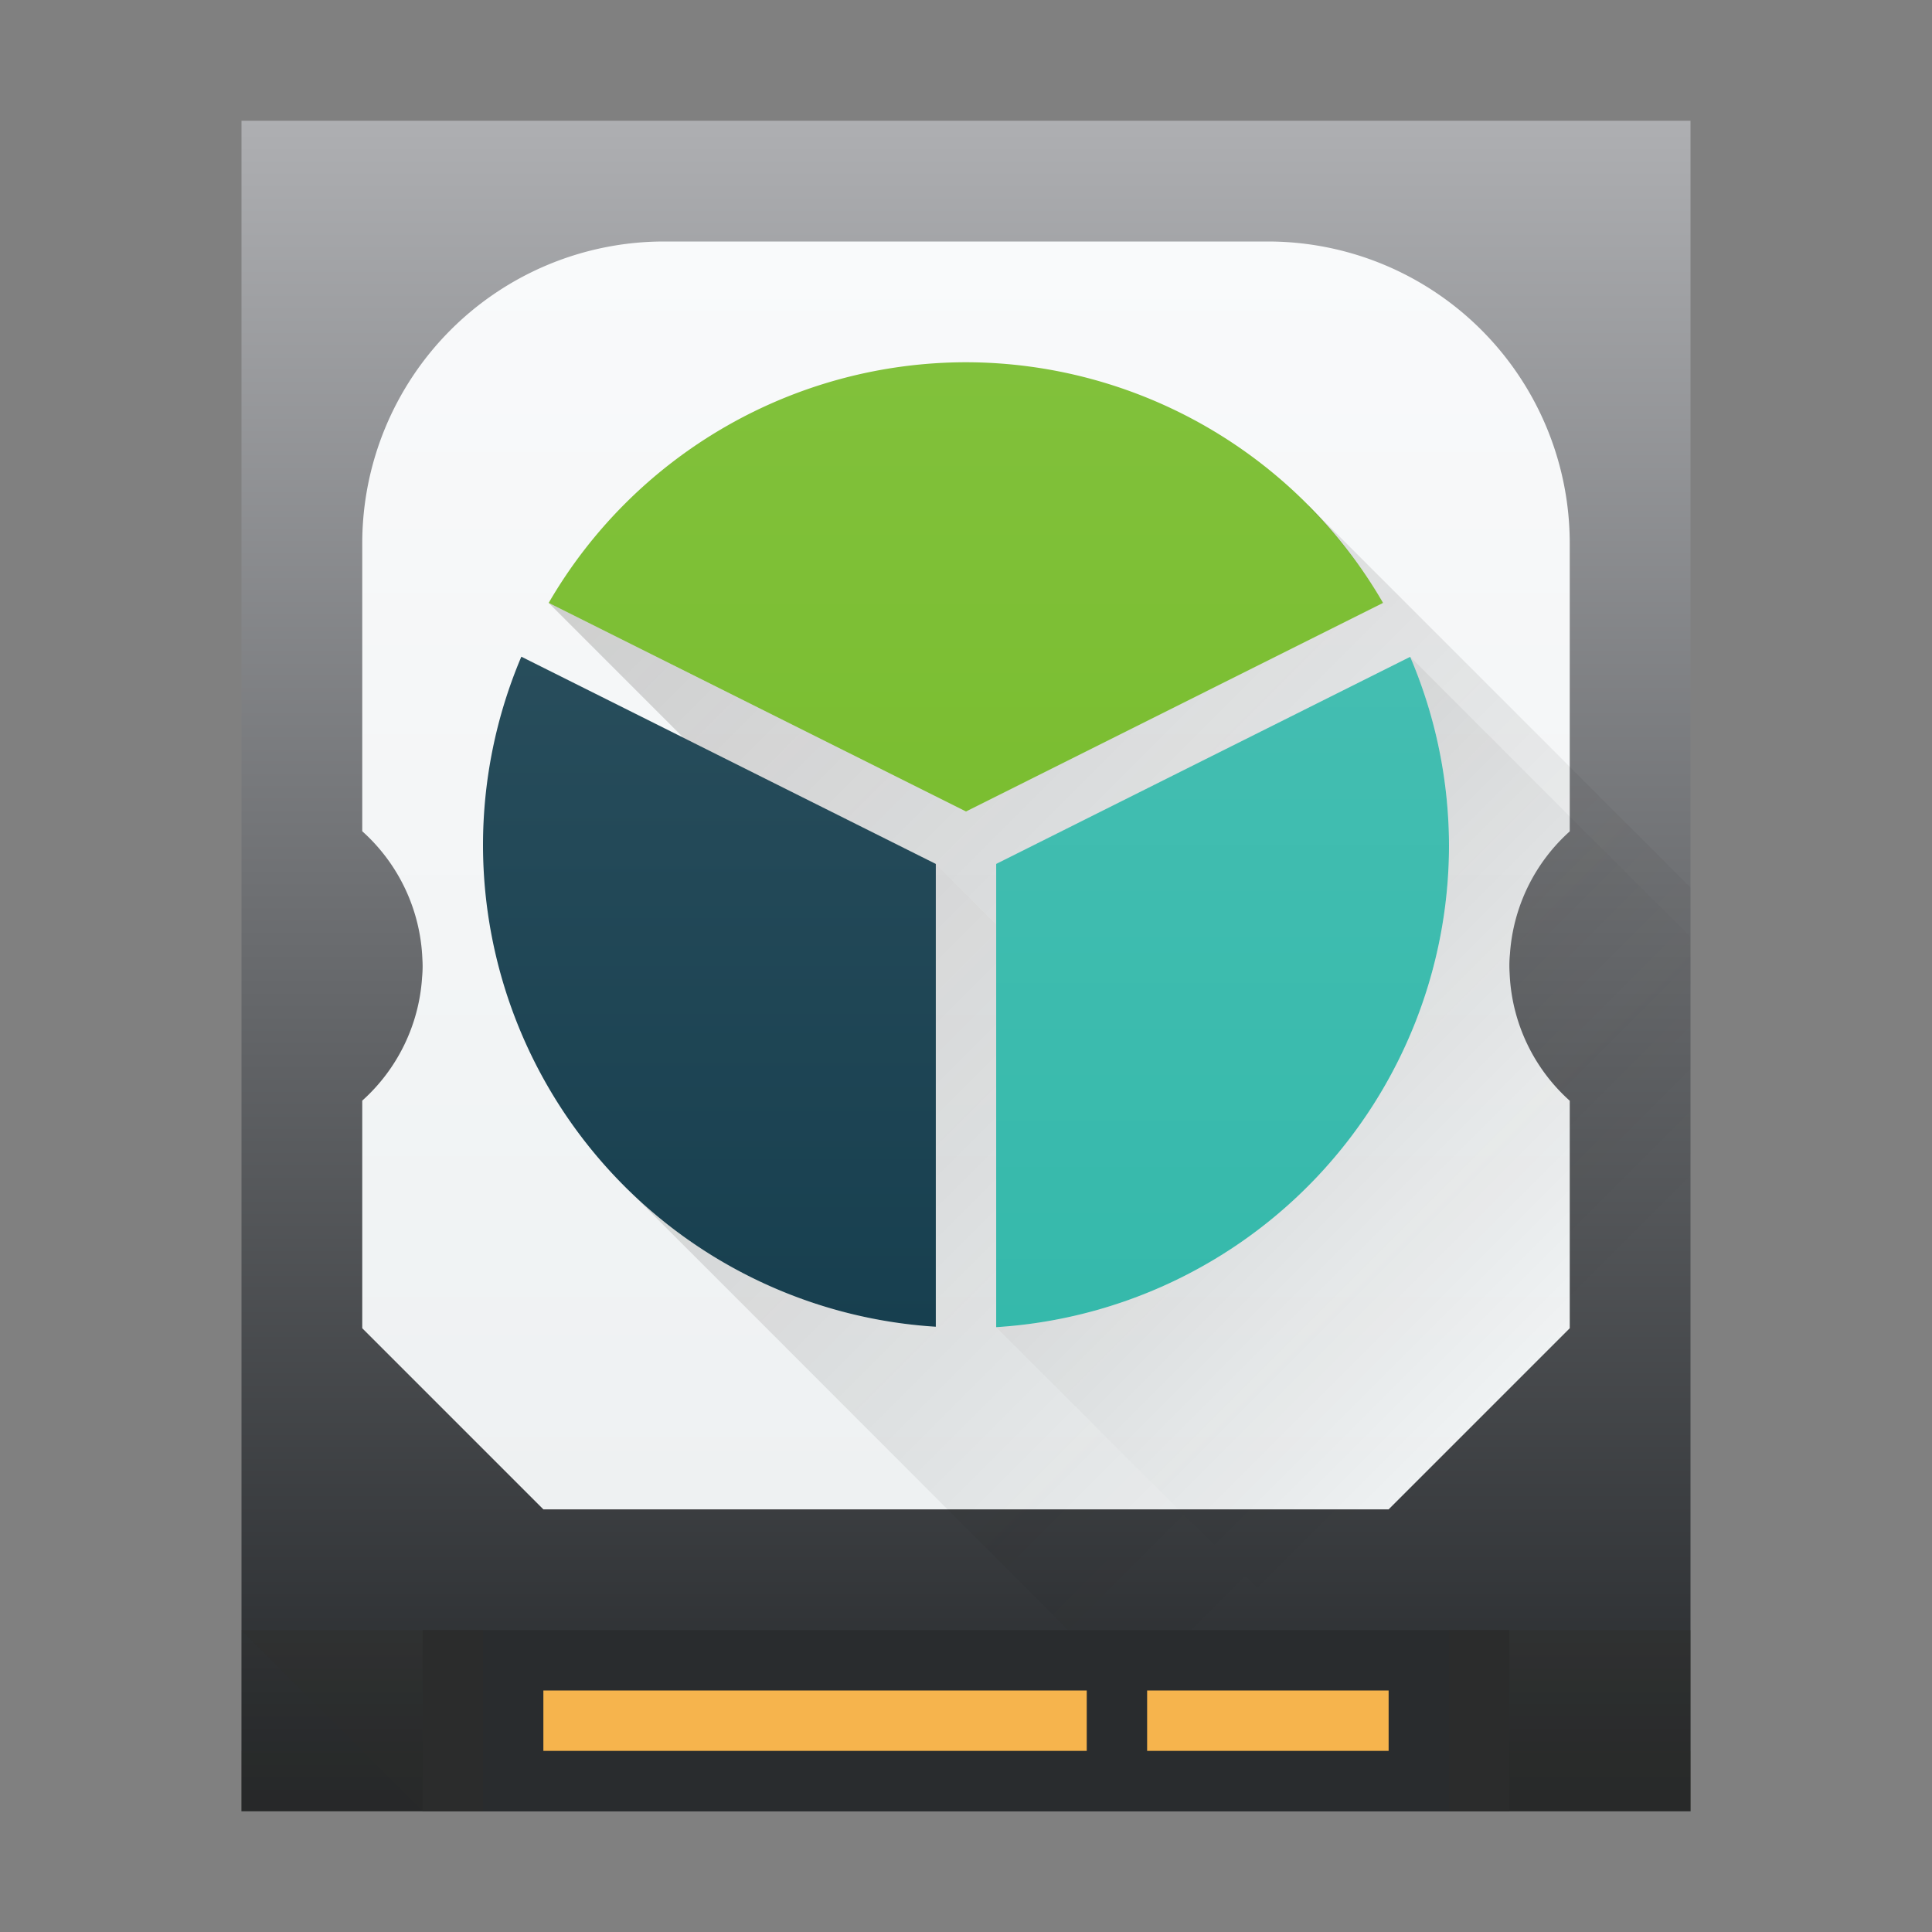 <svg height="32" width="32" xmlns="http://www.w3.org/2000/svg" xmlns:xlink="http://www.w3.org/1999/xlink"><rect width="100%" height="100%" fill="#808080" stroke="none"/><linearGradient id="a" gradientUnits="userSpaceOnUse"><stop offset="0" stop-color="#2f2e29"/><stop offset="1" stop-opacity="0"/></linearGradient><linearGradient id="c" x1="-421.447" x2="-410.447" xlink:href="#a" y1="-504.204" y2="-493.204"/><linearGradient id="e" gradientUnits="userSpaceOnUse" x1="16" x2="16" y1="22" y2="6"><stop offset="0" stop-color="#73ba25"/><stop offset="1" stop-color="#81c13b"/></linearGradient><linearGradient id="f" gradientUnits="userSpaceOnUse" x1="16" x2="16" y1="22" y2="6"><stop offset="0" stop-color="#173f4f"/><stop offset="1" stop-color="#2f5361"/></linearGradient><linearGradient id="g" gradientUnits="userSpaceOnUse" x1="16" x2="16" y1="22" y2="6"><stop offset="0" stop-color="#35b9ab"/><stop offset="1" stop-color="#4ac0b4"/></linearGradient><linearGradient id="h" x1="9.088" x2="23.102" xlink:href="#a" y1="9.986" y2="24"/><linearGradient id="j" x1="16" x2="25" xlink:href="#a" y1="14" y2="23"/><linearGradient id="i" x1="8" x2="21" xlink:href="#a" y1="14" y2="27"/><linearGradient id="d" gradientTransform="matrix(.522 0 0 .538 -.696 -1.23)" gradientUnits="userSpaceOnUse" x1="1.333" x2="1.333" y1="48.714" y2="9.714"><stop offset="0" stop-color="#eef1f2"/><stop offset="1" stop-color="#f9fafb"/></linearGradient><linearGradient id="b" gradientTransform="matrix(.587 0 0 .538 -227.988 -270.353)" gradientUnits="userSpaceOnUse" x1="388.423" x2="388.423" y1="557.798" y2="505.798"><stop offset="0" stop-color="#232629"/><stop offset="1" stop-color="#afb0b3"/></linearGradient><path d="M4 2h24v28H4z" fill="url(#b)"/><path d="M7 27h18v3H7z" fill="#292c2e"/><path d="M9 28h9v1H9zm10 0h4v1h-4z" fill="#f6b44d"/><path d="M24 27h4v3h-4zM4 27h4v3H4z" fill="#2f2e29" opacity=".2"/><path d="M4 27h4v3H7zm20 0h4v3h-4z" fill="#2f2e29" opacity=".2"/><path d="M24.535 5.465L28 8.928V30H14l-8-8z" fill="url(#c)" opacity=".2"/><path d="M11 4a5 5 0 0 0-5 5v4.768a3 3 0 0 1 .996 2.117A2 2 0 0 1 7 16a2 2 0 0 1-.01.2 3 3 0 0 1 0 .005A3 3 0 0 1 6 18.23V22l3 3h14l3-3v-3.768a3 3 0 0 1-.996-2.117A2 2 0 0 1 25 16a2 2 0 0 1 .01-.205A3 3 0 0 1 26 13.77V9a5 5 0 0 0-5-5z" fill="url(#d)"/><path d="M16 6a8 8 0 0 0-6.912 3.986L16 13.441l6.908-3.455A8 8 0 0 0 16 6z" fill="url(#e)"/><path d="M8.635 10.877A8 8 0 0 0 8 14a8 8 0 0 0 7.5 7.975v-7.666z" fill="url(#f)"/><path d="M23.357 10.879l-6.857 3.43v7.673A8 8 0 0 0 24 14a8 8 0 0 0-.643-3.121z" fill="url(#g)"/><path d="M21.65 8.35l.05.064a8 8 0 0 1 1.208 1.572L16 13.441 9.088 9.986l2.234 2.235 4.178 2.088 1 1v-1l6.857-3.43L28 15.52v-.82z" fill="url(#h)" opacity=".2"/><path d="M15.5 14.309v7.666a8 8 0 0 1-5.066-2.239L17.695 27h3.823L16.5 21.982V15.31zm-5.066 5.427a8 8 0 0 1-.082-.088l-.004.004z" fill="url(#i)" opacity=".2"/><path d="M23.357 10.879A8 8 0 0 1 24 14a8 8 0 0 1-7.5 7.982L21.518 27H28V15.521z" fill="url(#j)" opacity=".2"/><path d="M4 29h3v1H4zm21 0h3v1h-3z" fill="#2f2e29" opacity=".2"/></svg>
